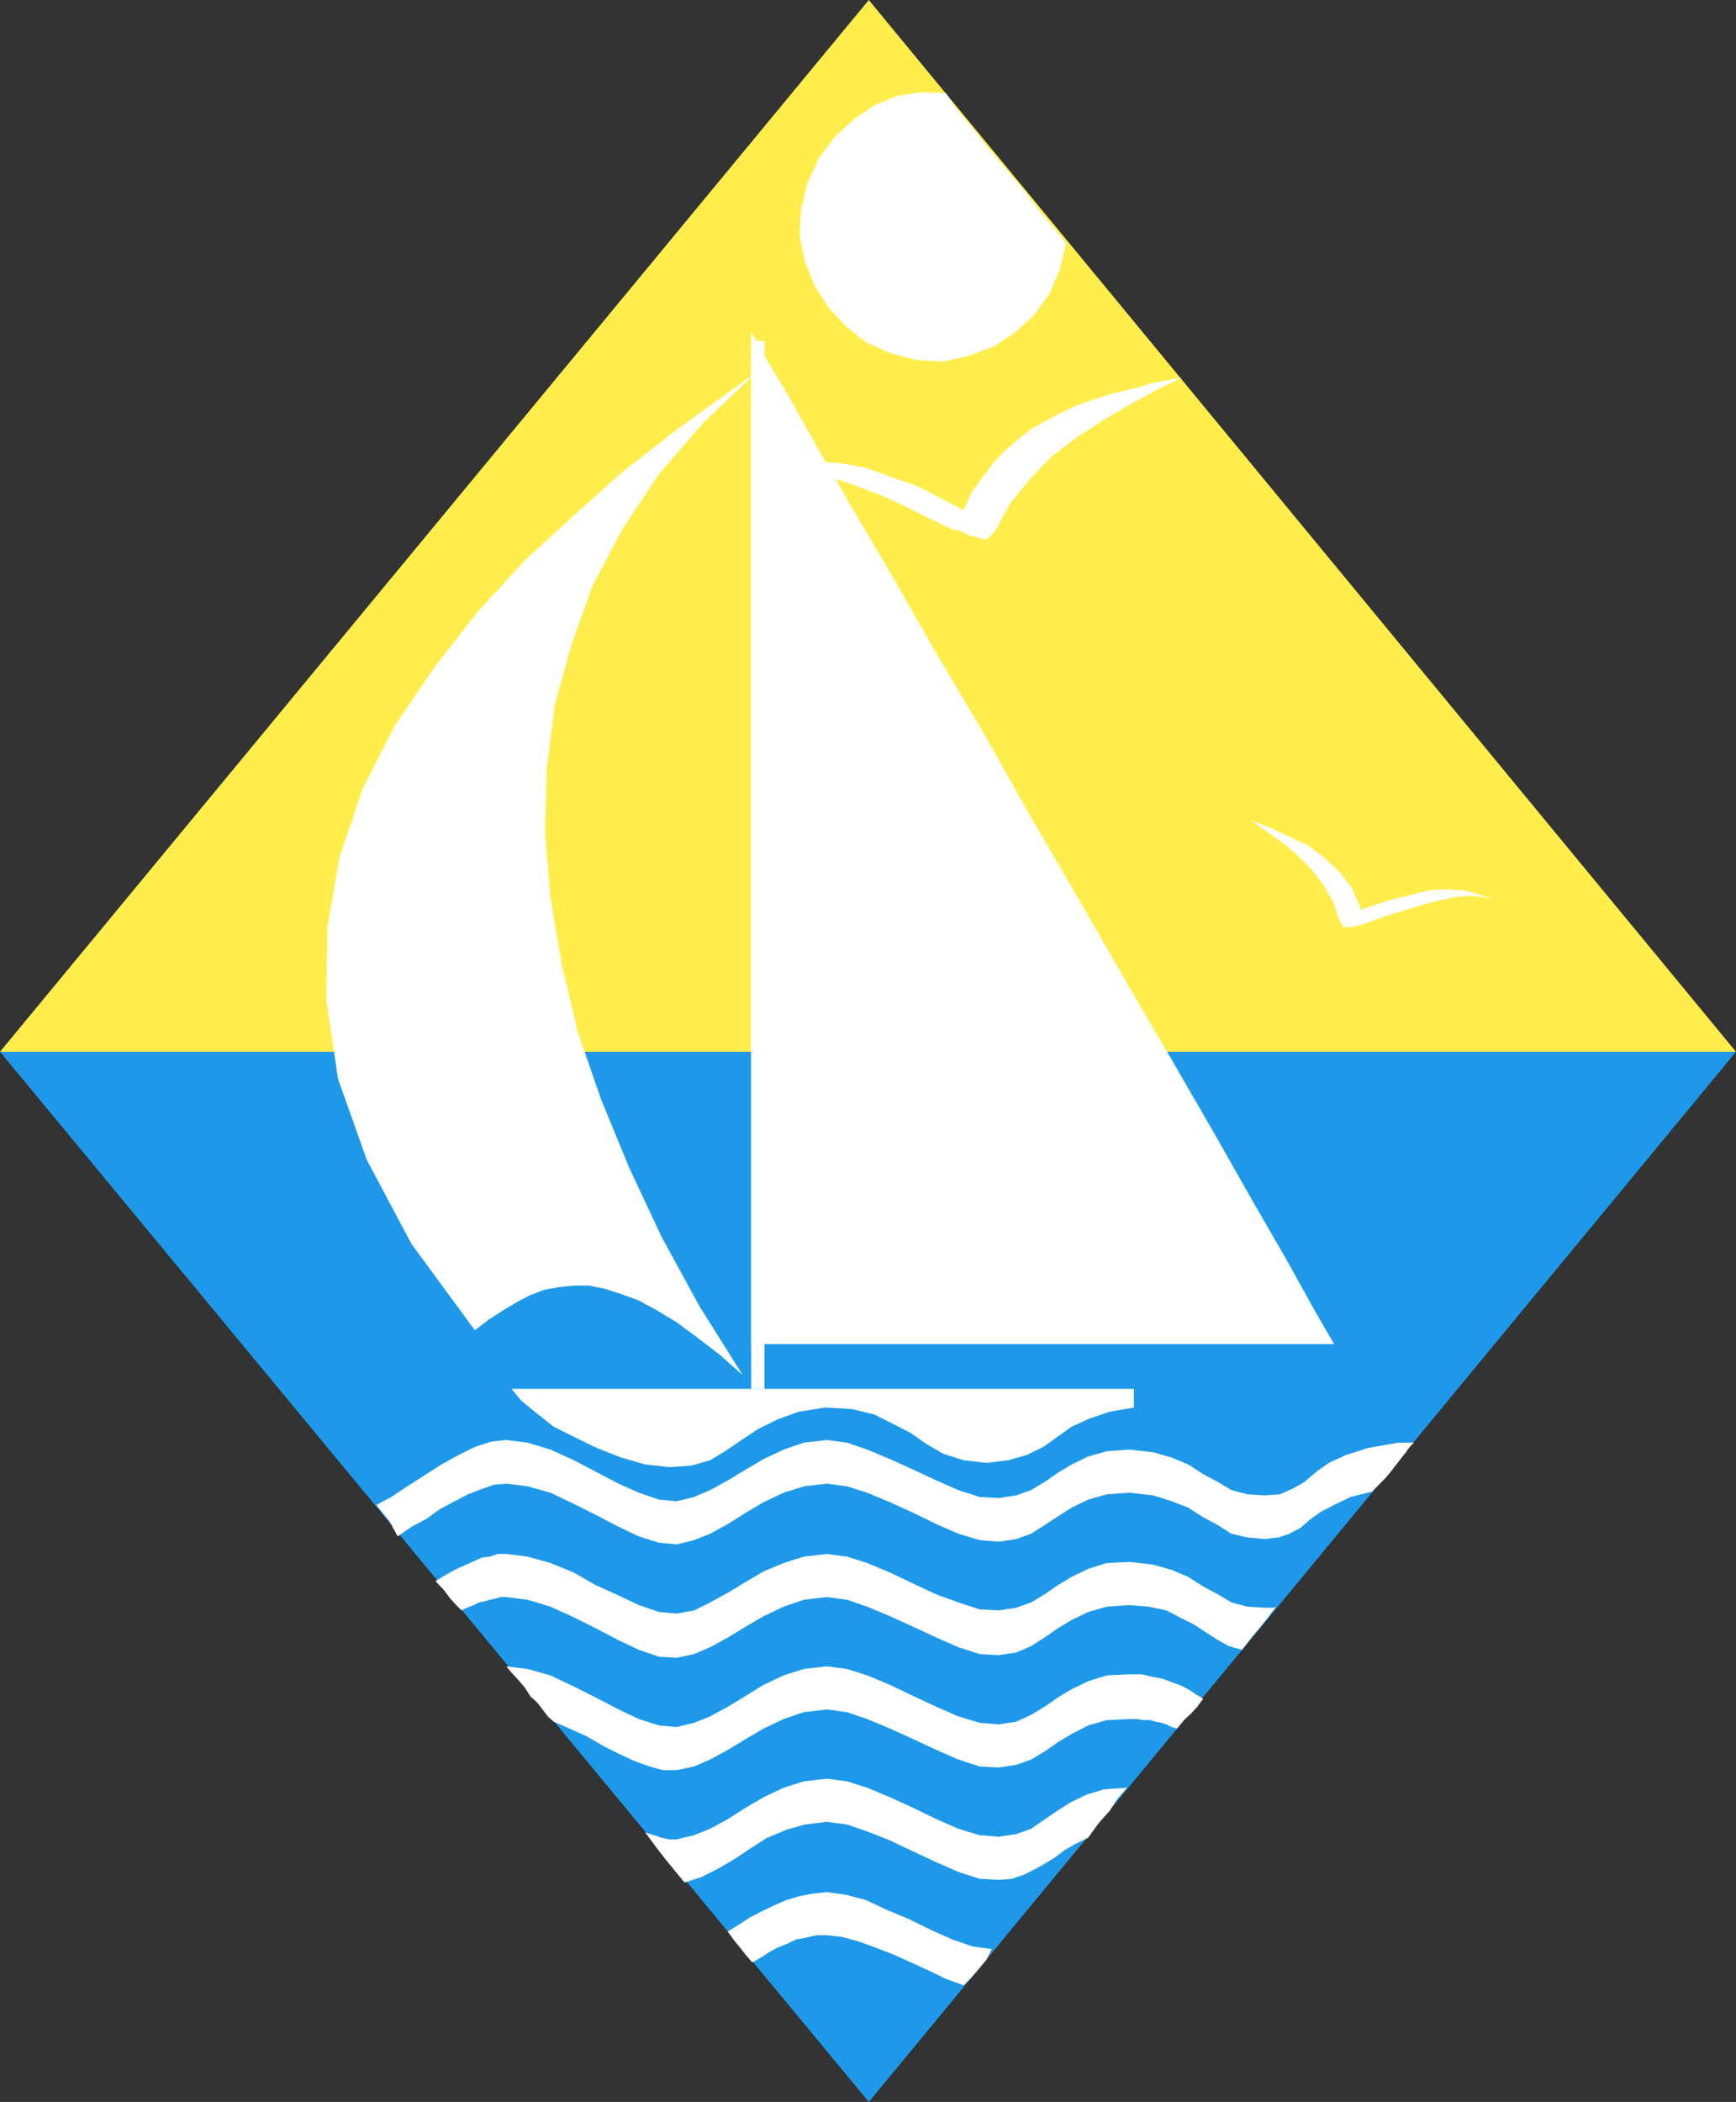 <?xml version="1.0" encoding="UTF-8" standalone="no"?>
<svg
   xmlns:ooo="http://xml.openoffice.org/svg/export"
   xmlns:dc="http://purl.org/dc/elements/1.1/"
   xmlns:cc="http://creativecommons.org/ns#"
   xmlns:rdf="http://www.w3.org/1999/02/22-rdf-syntax-ns#"
   xmlns:svg="http://www.w3.org/2000/svg"
   xmlns="http://www.w3.org/2000/svg"
   xmlns:sodipodi="http://sodipodi.sourceforge.net/DTD/sodipodi-0.dtd"
   xmlns:inkscape="http://www.inkscape.org/namespaces/inkscape"
   version="1.2"
   width="32.61mm"
   height="39.47mm"
   viewBox="0 0 3261 3947"
   preserveAspectRatio="xMidYMid"
   xml:space="preserve"
   id="svg99"
   sodipodi:docname="summer2.svg"
   style="fill-rule:evenodd;stroke-width:28.222;stroke-linejoin:round"
   inkscape:version="0.92.5 (2060ec1f9f, 2020-04-08)"><rect x="0" y="0" width="3261" height="3947" fill="#333333" stroke="none"/><sodipodi:namedview
   pagecolor="#ffffff"
   bordercolor="#666666"
   borderopacity="1"
   objecttolerance="10"
   gridtolerance="10"
   guidetolerance="10"
   inkscape:pageopacity="0"
   inkscape:pageshadow="2"
   inkscape:window-width="664"
   inkscape:window-height="487"
   id="namedview101"
   showgrid="false"
   inkscape:zoom="0.2102413"
   inkscape:cx="61.644095"
   inkscape:cy="74.570077"
   inkscape:window-x="0"
   inkscape:window-y="0"
   inkscape:window-maximized="0"
   inkscape:current-layer="svg99" />
 <defs
   class="ClipPathGroup"
   id="defs8">
  <clipPath
   id="presentation_clip_path"
   clipPathUnits="userSpaceOnUse">
   <rect
   x="0"
   y="0"
   width="21000"
   height="29700"
   id="rect2" />
  </clipPath>
  <clipPath
   id="presentation_clip_path_shrink"
   clipPathUnits="userSpaceOnUse">
   <rect
   x="21"
   y="29"
   width="20958"
   height="29641"
   id="rect5" />
  </clipPath>
 </defs>
 <defs
   class="TextShapeIndex"
   id="defs12">
  <g
   ooo:slide="id1"
   ooo:id-list="id3"
   id="g10" />
 </defs>
 <defs
   class="EmbeddedBulletChars"
   id="defs44">
  <g
   id="bullet-char-template-57356"
   transform="matrix(4.8828125e-4,0,0,-4.8828125e-4,0,0)">
   <path
   d="M 580,1141 1163,571 580,0 -4,571 Z"
   id="path14"
   inkscape:connector-curvature="0" />
  </g>
  <g
   id="bullet-char-template-57354"
   transform="matrix(4.8828125e-4,0,0,-4.8828125e-4,0,0)">
   <path
   d="M 8,1128 H 1137 V 0 H 8 Z"
   id="path17"
   inkscape:connector-curvature="0" />
  </g>
  <g
   id="bullet-char-template-10146"
   transform="matrix(4.8828125e-4,0,0,-4.8828125e-4,0,0)">
   <path
   d="M 174,0 602,739 174,1481 1456,739 Z M 1358,739 309,1346 659,739 Z"
   id="path20"
   inkscape:connector-curvature="0" />
  </g>
  <g
   id="bullet-char-template-10132"
   transform="matrix(4.8828125e-4,0,0,-4.8828125e-4,0,0)">
   <path
   d="M 2015,739 1276,0 H 717 l 543,543 H 174 v 393 h 1086 l -543,545 h 557 z"
   id="path23"
   inkscape:connector-curvature="0" />
  </g>
  <g
   id="bullet-char-template-10007"
   transform="matrix(4.8828125e-4,0,0,-4.8828125e-4,0,0)">
   <path
   d="m 0,-2 c -7,16 -16,29 -25,39 l 381,530 c -94,256 -141,385 -141,387 0,25 13,38 40,38 9,0 21,-2 34,-5 21,4 42,12 65,25 l 27,-13 111,-251 280,301 64,-25 24,25 c 21,-10 41,-24 62,-43 C 886,937 835,863 770,784 769,783 710,716 594,584 L 774,223 c 0,-27 -21,-55 -63,-84 l 16,-20 C 717,90 699,76 672,76 641,76 570,178 457,381 L 164,-76 c -22,-34 -53,-51 -92,-51 -42,0 -63,17 -64,51 -7,9 -10,24 -10,44 0,9 1,19 2,30 z"
   id="path26"
   inkscape:connector-curvature="0" />
  </g>
  <g
   id="bullet-char-template-10004"
   transform="matrix(4.8828125e-4,0,0,-4.8828125e-4,0,0)">
   <path
   d="M 285,-33 C 182,-33 111,30 74,156 52,228 41,333 41,471 c 0,78 14,145 41,201 34,71 87,106 158,106 53,0 88,-31 106,-94 l 23,-176 c 8,-64 28,-97 59,-98 l 735,706 c 11,11 33,17 66,17 42,0 63,-15 63,-46 V 965 c 0,-36 -10,-64 -30,-84 L 442,47 C 390,-6 338,-33 285,-33 Z"
   id="path29"
   inkscape:connector-curvature="0" />
  </g>
  <g
   id="bullet-char-template-9679"
   transform="matrix(4.8828125e-4,0,0,-4.8828125e-4,0,0)">
   <path
   d="M 813,0 C 632,0 489,54 383,161 276,268 223,411 223,592 c 0,181 53,324 160,431 106,107 249,161 430,161 179,0 323,-54 432,-161 108,-107 162,-251 162,-431 0,-180 -54,-324 -162,-431 C 1136,54 992,0 813,0 Z"
   id="path32"
   inkscape:connector-curvature="0" />
  </g>
  <g
   id="bullet-char-template-8226"
   transform="matrix(4.8828125e-4,0,0,-4.8828125e-4,0,0)">
   <path
   d="m 346,457 c -73,0 -137,26 -191,78 -54,51 -81,114 -81,188 0,73 27,136 81,188 54,52 118,78 191,78 73,0 134,-26 185,-79 51,-51 77,-114 77,-187 0,-75 -25,-137 -76,-188 -50,-52 -112,-78 -186,-78 z"
   id="path35"
   inkscape:connector-curvature="0" />
  </g>
  <g
   id="bullet-char-template-8211"
   transform="matrix(4.8828125e-4,0,0,-4.8828125e-4,0,0)">
   <path
   d="M -4,459 H 1135 V 606 H -4 Z"
   id="path38"
   inkscape:connector-curvature="0" />
  </g>
  <g
   id="bullet-char-template-61548"
   transform="matrix(4.8828125e-4,0,0,-4.8828125e-4,0,0)">
   <path
   d="m 173,740 c 0,163 58,303 173,419 116,115 255,173 419,173 163,0 302,-58 418,-173 116,-116 174,-256 174,-419 0,-163 -58,-303 -174,-418 C 1067,206 928,148 765,148 601,148 462,206 346,322 231,437 173,577 173,740 Z"
   id="path41"
   inkscape:connector-curvature="0" />
  </g>
 </defs>
 <g
   id="g49"
   transform="translate(-8869,-12876)">
  <g
   id="id2"
   class="Master_Slide">
   <g
   id="bg-id2"
   class="Background" />
   <g
   id="bo-id2"
   class="BackgroundObjects" />
  </g>
 </g>
 <g
   class="SlideGroup"
   id="g97"
   transform="translate(-8869,-12876)">
  <g
   id="g95">
   <g
   id="container-id1">
    <g
   id="id1"
   class="Slide"
   clip-path="url(#presentation_clip_path)">
     <g
   class="Page"
   id="g91">
      <g
   class="Graphic"
   id="g89">
       <g
   id="id3">
        <rect
   class="BoundingBox"
   x="8869"
   y="12876"
   width="3261"
   height="3947"
   id="rect51"
   style="fill:none;stroke:none" />
        <defs
   id="defs56">
         <clipPath
   id="clip_path_1"
   clipPathUnits="userSpaceOnUse">
          <path
   d="m 8869,12876 h 3260 v 3946 H 8869 Z"
   id="path53"
   inkscape:connector-curvature="0" />
         </clipPath>
        </defs>
        <g
   clip-path="url(#clip_path_1)"
   id="g86">
         <path
   d="m 12130,14851 -1629,1972 -1632,-1972 h 109 115 112 114 114 115 111 112 107 104 99 94 92 81 77 68 71 84 97 107 111 120 122 122 124 120 117 109 102 89 78 z"
   id="path58"
   inkscape:connector-curvature="0"
   style="fill:#1e99ea;stroke:none" />
         <path
   d="m 12130,14851 h -64 -78 -89 -102 -109 -117 -120 -124 -122 -122 -120 -111 -107 -97 -84 -71 -68 -77 -81 -92 -94 -99 -104 -107 -112 -111 -115 -114 -114 -112 -115 -109 l 1632,-1975 z"
   id="path60"
   inkscape:connector-curvature="0"
   style="fill:#ffed4c;stroke:none" />
         <path
   d="m 10872,13333 -13,51 -20,46 -28,38 -36,33 -40,26 -46,17 -48,11 -51,-3 -49,-13 -45,-20 -38,-30 -33,-36 -26,-41 -18,-45 -10,-49 3,-51 12,-48 21,-46 30,-40 36,-33 38,-26 43,-18 46,-7 46,2 17,26 28,33 31,40 35,41 36,43 31,41 28,33 z"
   id="path62"
   inkscape:connector-curvature="0"
   style="fill:#ffffff;stroke:none" />
         <path
   d="m 11525,15585 h -5 -8 -7 -10 l -56,10 -41,13 -33,15 -25,18 -21,18 -23,13 -23,10 -28,2 -33,-2 -30,-8 -25,-15 -28,-15 -28,-18 -31,-13 -35,-10 -44,-5 -43,3 -35,10 -31,15 -25,15 -26,18 -25,15 -28,10 -33,5 -36,-2 -40,-13 -41,-18 -43,-20 -44,-20 -43,-18 -38,-13 -38,-5 -43,5 -38,13 -38,18 -34,20 -33,20 -33,18 -30,13 -33,8 -33,-3 -38,-13 -38,-17 -44,-23 -40,-21 -44,-20 -43,-13 -40,-5 -28,3 -31,10 -30,15 -33,18 -31,20 -33,21 -30,20 -28,15 12,15 13,16 8,15 7,13 26,-18 28,-15 25,-18 28,-15 25,-13 26,-10 23,-8 23,-2 40,5 43,12 44,21 40,20 44,23 38,18 38,12 33,3 33,-8 30,-12 33,-18 33,-21 34,-20 38,-18 38,-12 43,-5 38,5 38,12 43,18 44,20 43,21 41,18 40,12 36,3 33,-5 28,-10 25,-16 26,-17 25,-16 31,-15 35,-10 43,-3 44,5 35,11 31,12 28,18 28,15 25,16 30,7 33,3 26,-3 20,-7 21,-11 17,-15 21,-15 25,-13 31,-15 40,-10 13,-13 13,-13 10,-12 10,-13 10,-13 8,-10 7,-10 z"
   id="path64"
   inkscape:connector-curvature="0"
   style="fill:#ffffff;stroke:none" />
         <path
   d="m 11266,15893 -5,2 h -5 -5 -6 l -33,-2 -30,-8 -25,-15 -28,-15 -28,-18 -31,-13 -35,-10 -44,-5 -43,2 -35,11 -31,15 -25,15 -26,18 -25,15 -28,10 -33,5 -36,-2 -40,-13 -41,-15 -43,-20 -44,-21 -43,-18 -38,-12 -38,-5 -43,5 -38,12 -38,16 -34,20 -33,20 -33,18 -30,15 -33,6 -33,-3 -38,-13 -38,-18 -44,-20 -40,-23 -44,-18 -43,-12 -40,-5 h -16 l -15,5 -15,2 -18,8 -18,8 -15,7 -18,10 -18,11 16,17 12,16 11,12 10,10 10,-5 13,-5 10,-5 10,-2 10,-3 10,-2 10,-3 h 11 l 40,5 43,13 44,20 40,20 44,23 38,18 38,13 33,2 33,-7 30,-13 33,-18 33,-20 34,-20 38,-18 38,-13 43,-5 38,5 38,13 43,18 44,20 43,20 41,18 40,13 36,2 33,-5 28,-12 25,-16 26,-18 25,-15 31,-15 35,-10 43,-3 36,3 33,7 25,13 26,13 23,15 20,13 23,13 25,7 18,-23 15,-18 16,-20 z"
   id="path66"
   inkscape:connector-curvature="0"
   style="fill:#ffffff;stroke:none" />
         <path
   d="m 11129,16066 -13,-8 -15,-10 -16,-8 -15,-5 -18,-7 -17,-3 -21,-5 h -23 l -43,2 -35,11 -31,15 -25,15 -26,18 -25,15 -28,13 -33,5 -36,-3 -40,-12 -41,-18 -43,-20 -44,-21 -43,-18 -38,-12 -38,-5 -43,5 -38,12 -38,18 -34,21 -33,20 -33,18 -30,12 -33,8 -33,-3 -38,-12 -38,-18 -44,-23 -40,-20 -44,-21 -43,-12 -40,-5 10,12 12,13 13,15 10,16 13,12 10,13 10,13 11,10 30,13 33,15 31,18 30,15 28,13 28,10 25,7 h 26 l 33,-7 30,-13 33,-18 33,-20 34,-20 38,-18 38,-13 43,-5 38,5 38,13 43,18 44,20 43,20 41,18 40,13 36,2 33,-5 28,-10 25,-15 26,-18 25,-15 31,-16 35,-10 43,-2 h 13 l 13,2 h 12 l 11,3 10,2 10,3 10,5 10,3 13,-16 13,-12 12,-13 z"
   id="path68"
   inkscape:connector-curvature="0"
   style="fill:#ffffff;stroke:none" />
         <path
   d="m 10732,16536 -36,-5 -38,-13 -40,-18 -41,-20 -43,-18 -38,-18 -38,-10 -36,-5 -28,3 -25,5 -23,7 -23,10 -23,11 -23,12 -20,13 -21,13 13,18 10,12 10,13 13,15 18,-10 15,-10 15,-8 18,-7 16,-8 17,-3 21,-5 h 20 l 28,3 30,8 33,12 34,13 33,15 33,15 33,16 33,12 15,-15 13,-15 15,-18 z"
   id="path70"
   inkscape:connector-curvature="0"
   style="fill:#ffffff;stroke:none" />
         <path
   d="m 10986,16233 -43,3 -33,10 -31,15 -25,16 -25,17 -23,16 -28,10 -33,5 -36,-3 -40,-12 -41,-18 -43,-21 -44,-20 -43,-18 -38,-12 -38,-5 -43,5 -38,12 -38,18 -34,20 -33,21 -33,18 -30,12 -33,8 h -13 l -15,-3 -15,-5 -16,-5 23,31 18,23 18,22 15,18 31,-10 30,-15 31,-18 30,-20 33,-21 36,-15 35,-10 41,-5 38,5 38,13 43,17 44,21 43,20 41,18 40,13 36,2 25,-2 23,-8 20,-10 18,-10 21,-13 17,-13 21,-12 23,-11 20,-28 20,-22 15,-23 z"
   id="path72"
   inkscape:connector-curvature="0"
   style="fill:#ffffff;stroke:none" />
         <path
   d="m 10999,15519 v -10 -8 -10 -7 h -23 -43 -61 -74 -84 -94 -101 -102 -102 -101 -94 -87 -74 -61 -43 -25 l 18,22 28,23 33,26 40,20 41,20 46,18 45,13 46,5 41,-3 35,-10 28,-17 31,-21 30,-20 36,-18 41,-15 50,-8 51,3 41,10 36,18 33,17 30,21 31,18 38,12 43,5 41,-5 35,-10 31,-15 25,-18 28,-20 33,-15 38,-13 z"
   id="path74"
   inkscape:connector-curvature="0"
   style="fill:#ffffff;stroke:none" />
         <path
   d="m 10290,13575 -74,53 -84,61 -91,71 -92,82 -94,86 -89,97 -81,104 -74,109 -61,120 -43,127 -23,132 -2,137 22,148 54,152 84,158 119,162 26,-20 28,-18 25,-15 25,-13 26,-10 28,-5 28,-3 h 28 l 30,6 31,10 33,12 33,18 38,23 38,28 43,33 43,38 -81,-129 -71,-130 -61,-130 -53,-129 -44,-127 -30,-127 -21,-125 -10,-122 3,-119 15,-120 31,-112 40,-112 56,-106 69,-104 84,-97 z"
   id="path76"
   inkscape:connector-curvature="0"
   style="fill:#ffffff;stroke:none" />
         <path
   d="m 10280,13499 v 389 576 570 366 h 35 49 61 73 82 83 92 91 92 89 81 76 69 53 44 25 l -38,-66 -51,-92 -63,-109 -72,-127 -81,-140 -86,-147 -89,-155 -92,-158 -89,-158 -89,-150 -81,-142 -76,-129 -66,-115 -54,-96 -43,-72 z"
   id="path78"
   inkscape:connector-curvature="0"
   style="fill:#ffffff;stroke:none" />
         <path
   d="m 10305,15484 v -1968 h -25 v 1968 z"
   id="path80"
   inkscape:connector-curvature="0"
   style="fill:#ffffff;stroke:none" />
         <path
   d="m 10290,13766 48,-18 51,-5 51,2 51,8 50,18 49,17 45,23 44,23 15,-33 20,-28 21,-28 22,-23 23,-20 26,-20 28,-16 28,-15 28,-13 28,-10 30,-10 28,-7 31,-8 28,-8 27,-5 28,-5 -48,23 -51,28 -48,28 -51,33 -46,35 -40,41 -38,46 -28,51 -8,10 -8,8 h -10 l -10,-3 -13,-3 -10,-5 -12,-5 -11,-2 -38,-18 -46,-23 -50,-23 -54,-20 -53,-18 -48,-10 -44,-3 z"
   id="path82"
   inkscape:connector-curvature="0"
   style="fill:#ffffff;stroke:none" />
         <path
   d="m 11680,14569 -30,-13 -31,-8 -33,-2 -33,2 -33,8 -33,8 -31,10 -30,10 -18,-41 -23,-30 -28,-26 -30,-23 -36,-17 -35,-16 -38,-15 -36,-18 36,18 30,21 31,22 27,23 26,26 23,30 18,31 12,35 8,13 h 15 l 13,-3 15,-5 28,-10 31,-10 33,-10 35,-10 36,-8 33,-3 25,3 z"
   id="path84"
   inkscape:connector-curvature="0"
   style="fill:#ffffff;stroke:none" />
        </g>
       </g>
      </g>
     </g>
    </g>
   </g>
  </g>
 </g>
</svg>